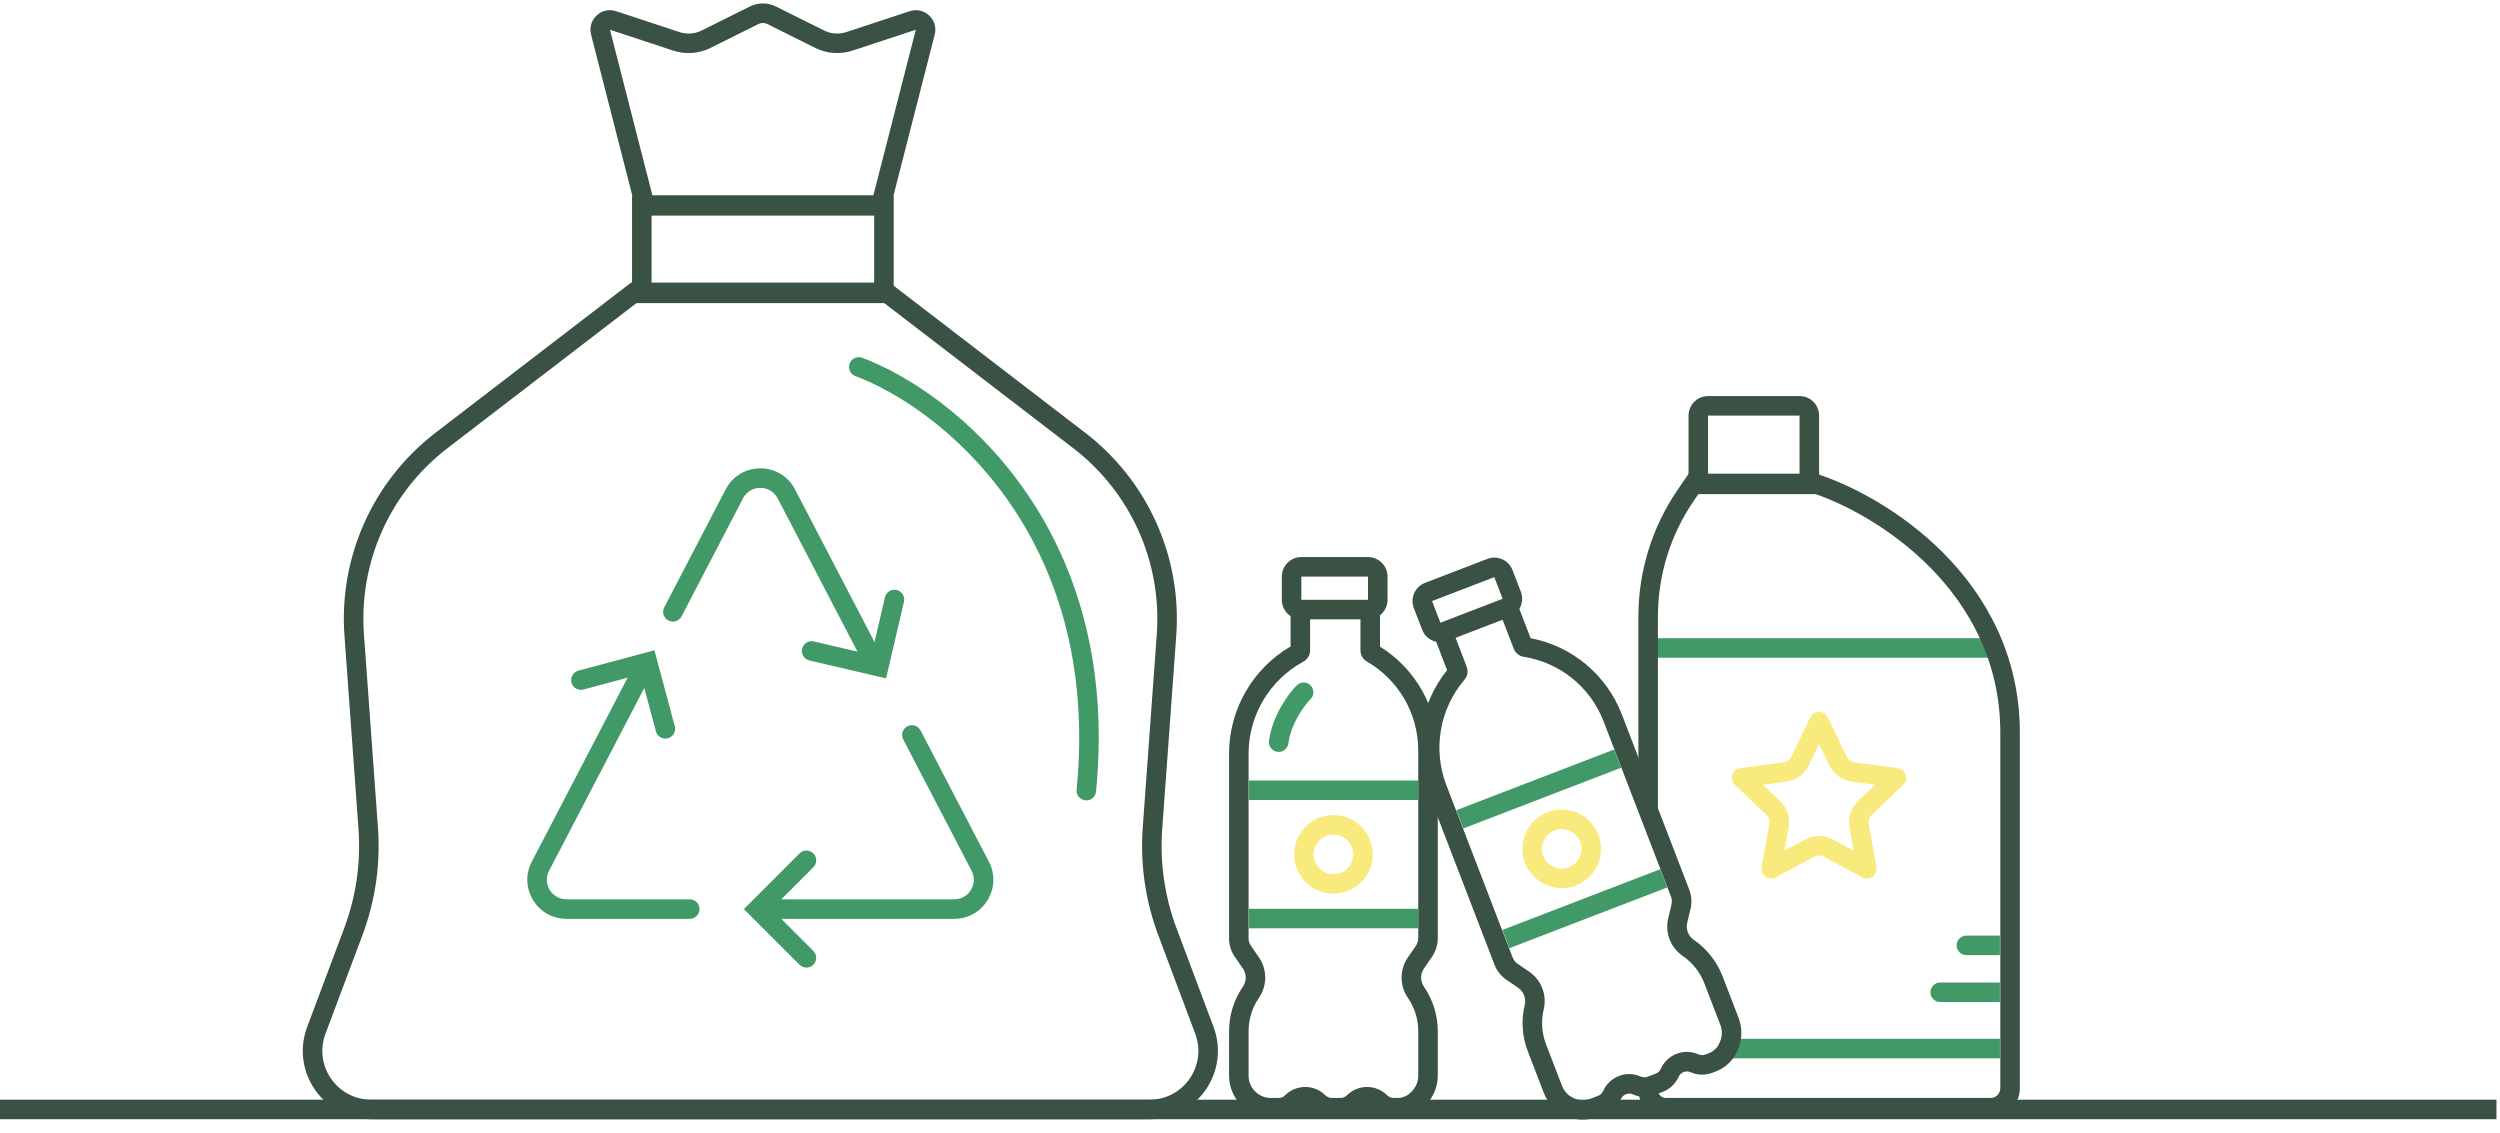 <svg width="256" height="116" viewBox="0 0 256 116" fill="none" xmlns="http://www.w3.org/2000/svg">
<path fill-rule="evenodd" clip-rule="evenodd" d="M168.77 65.352L203.793 65.352L203.793 67.352L168.77 67.352L168.77 65.352Z" fill="#409967"/>
<path fill-rule="evenodd" clip-rule="evenodd" d="M87.004 37.224C87.198 36.707 87.774 36.444 88.291 36.638C97.477 40.069 114.915 53.745 112.234 81.059C112.18 81.609 111.691 82.01 111.141 81.956C110.592 81.902 110.19 81.413 110.244 80.863C112.817 54.647 96.127 41.7 87.591 38.511C87.074 38.318 86.811 37.742 87.004 37.224Z" fill="#409967"/>
<path fill-rule="evenodd" clip-rule="evenodd" d="M79.633 51.033C78.885 49.598 76.832 49.598 76.085 51.033L69.792 63.117C69.537 63.607 68.933 63.798 68.443 63.542C67.953 63.287 67.763 62.684 68.018 62.194L74.311 50.109C75.806 47.24 79.912 47.24 81.407 50.109L90.359 67.3C90.614 67.79 90.424 68.394 89.934 68.649C89.444 68.904 88.841 68.714 88.585 68.224L79.633 51.033ZM66.355 67.552C66.845 67.807 67.035 68.41 66.78 68.9L56.226 89.166C55.532 90.497 56.499 92.089 58 92.089H70.628C71.18 92.089 71.628 92.537 71.628 93.089C71.628 93.642 71.18 94.089 70.628 94.089H58C54.997 94.089 53.065 90.905 54.452 88.242L65.006 67.977C65.261 67.487 65.865 67.296 66.355 67.552ZM92.915 74.372C93.405 74.117 94.008 74.307 94.264 74.797L101.265 88.242C102.652 90.905 100.72 94.089 97.718 94.089H77.859C77.306 94.089 76.859 93.642 76.859 93.089C76.859 92.537 77.306 92.089 77.859 92.089H97.718C99.219 92.089 100.185 90.497 99.492 89.166L92.49 75.721C92.235 75.231 92.425 74.627 92.915 74.372Z" fill="#409967"/>
<path fill-rule="evenodd" clip-rule="evenodd" d="M90.735 69.466L82.884 67.632C82.347 67.507 82.012 66.969 82.138 66.431C82.264 65.893 82.801 65.559 83.339 65.685L89.242 67.064L90.621 61.161C90.746 60.623 91.284 60.289 91.822 60.415C92.36 60.541 92.694 61.078 92.568 61.616L90.735 69.466Z" fill="#409967"/>
<path fill-rule="evenodd" clip-rule="evenodd" d="M76.171 93.09L81.872 87.39C82.262 86.999 82.895 86.999 83.286 87.39C83.676 87.78 83.676 88.413 83.286 88.804L79 93.09L83.286 97.376C83.676 97.766 83.676 98.4 83.286 98.79C82.895 99.181 82.262 99.181 81.872 98.79L76.171 93.09Z" fill="#409967"/>
<path fill-rule="evenodd" clip-rule="evenodd" d="M67.012 66.587L69.099 74.374C69.242 74.908 68.925 75.456 68.392 75.599C67.858 75.742 67.31 75.425 67.167 74.892L65.598 69.037L59.743 70.606C59.21 70.749 58.661 70.432 58.519 69.899C58.376 69.365 58.692 68.817 59.226 68.674L67.012 66.587Z" fill="#409967"/>
<path fill-rule="evenodd" clip-rule="evenodd" d="M89.435 19.995L93.779 3.045L87.292 5.184C86.04 5.597 84.676 5.499 83.496 4.912L78.566 2.456C78.285 2.317 77.955 2.317 77.674 2.456L72.743 4.912C71.564 5.499 70.2 5.597 68.948 5.184L62.461 3.045L66.805 19.995H89.435ZM90.987 21.995L95.716 3.541C96.108 2.01 94.653 0.65 93.152 1.145L86.665 3.285C85.914 3.533 85.096 3.474 84.388 3.122L79.457 0.666C78.615 0.247 77.625 0.247 76.782 0.666L71.852 3.122C71.144 3.474 70.326 3.533 69.575 3.285L63.087 1.145C61.586 0.65 60.131 2.01 60.524 3.541L65.252 21.995H90.987Z" fill="#395244"/>
<path fill-rule="evenodd" clip-rule="evenodd" d="M89.515 22.077H66.723V29.04H89.515V22.077ZM64.723 20.077V31.04H91.515V20.077H64.723Z" fill="#395244"/>
<path fill-rule="evenodd" clip-rule="evenodd" d="M65.306 30.936L45.812 45.901C39.942 50.407 36.731 57.563 37.267 64.944L38.703 84.744C38.975 88.486 38.434 92.242 37.116 95.755L33.329 105.854C32.104 109.123 34.52 112.61 38.011 112.61H117.709C121.2 112.61 123.617 109.123 122.391 105.854L118.604 95.755C117.287 92.242 116.745 88.486 117.017 84.744L118.454 64.944C118.99 57.563 115.778 50.407 109.908 45.901L90.414 30.936H65.306ZM91.093 28.936H64.627L44.594 44.315C38.19 49.231 34.687 57.037 35.272 65.089L36.709 84.888C36.959 88.343 36.46 91.81 35.244 95.053L31.457 105.152C29.741 109.728 33.124 114.61 38.011 114.61H117.709C122.597 114.61 125.98 109.728 124.264 105.152L120.477 95.053C119.261 91.81 118.761 88.343 119.012 84.888L120.449 65.089C121.033 57.037 117.53 49.231 111.126 44.315L91.093 28.936Z" fill="#395244"/>
<path fill-rule="evenodd" clip-rule="evenodd" d="M255.637 114.608L3.06791e-07 114.608L0 112.608L255.637 112.608L255.637 114.608Z" fill="#395244"/>
<path fill-rule="evenodd" clip-rule="evenodd" d="M134.154 62.998V66.598C134.154 67.08 133.891 67.523 133.467 67.752C130.009 69.626 127.855 73.243 127.855 77.175V96.089C127.855 96.356 127.937 96.616 128.088 96.836L128.919 98.044C129.774 99.286 129.774 100.927 128.919 102.17C128.226 103.176 127.855 104.369 127.855 105.591V110.15C127.855 110.755 128.096 111.335 128.524 111.763C128.952 112.191 129.532 112.431 130.137 112.431H130.939C131.184 112.431 131.418 112.334 131.591 112.161C132.733 111.02 134.583 111.02 135.724 112.161C135.897 112.334 136.132 112.431 136.376 112.431H137.268C137.513 112.431 137.748 112.334 137.921 112.161C139.062 111.02 140.912 111.02 142.053 112.161C142.226 112.334 142.461 112.431 142.706 112.431H143.108C143.61 112.431 144.091 112.232 144.446 111.877L144.56 111.763C144.988 111.335 145.228 110.755 145.228 110.15V105.591C145.228 104.369 144.857 103.176 144.164 102.17C143.309 100.927 143.309 99.286 144.164 98.044L144.983 96.854C145.143 96.623 145.228 96.348 145.228 96.067V76.849C145.228 73.09 143.222 69.618 139.967 67.739C139.562 67.506 139.313 67.074 139.313 66.607V62.998H141.313V66.214C144.983 68.492 147.228 72.511 147.228 76.849V96.067C147.228 96.753 147.02 97.423 146.631 97.988L145.812 99.178C145.427 99.737 145.427 100.476 145.812 101.036C146.734 102.376 147.228 103.964 147.228 105.591V110.15C147.228 111.285 146.777 112.374 145.974 113.177L145.86 113.291C145.13 114.021 144.14 114.431 143.108 114.431H142.706C141.931 114.431 141.187 114.124 140.639 113.576C140.279 113.215 139.695 113.215 139.335 113.576C138.787 114.124 138.043 114.431 137.268 114.431H136.376C135.601 114.431 134.858 114.124 134.31 113.576C133.95 113.215 133.366 113.215 133.006 113.576C132.458 114.124 131.714 114.431 130.939 114.431H130.137C129.002 114.431 127.912 113.98 127.11 113.177C126.307 112.374 125.855 111.285 125.855 110.15V105.591C125.855 103.964 126.349 102.376 127.272 101.036C127.657 100.476 127.657 99.737 127.272 99.178L126.44 97.97C126.059 97.417 125.855 96.76 125.855 96.089V77.175C125.855 72.647 128.262 68.471 132.154 66.196V62.998H134.154Z" fill="#395244"/>
<path fill-rule="evenodd" clip-rule="evenodd" d="M134.198 70.182C134.589 70.573 134.589 71.206 134.199 71.597C133.568 72.228 132.202 74.068 131.929 76.13C131.856 76.678 131.354 77.063 130.806 76.99C130.259 76.917 129.874 76.415 129.946 75.867C130.298 73.217 131.973 70.995 132.784 70.183C133.175 69.792 133.808 69.792 134.198 70.182Z" fill="#409967"/>
<path fill-rule="evenodd" clip-rule="evenodd" d="M145.206 81.923L127.883 81.923L127.883 79.923L145.206 79.923L145.206 81.923Z" fill="#409967"/>
<path fill-rule="evenodd" clip-rule="evenodd" d="M166.011 78.612L149.843 84.832L149.125 82.966L165.293 76.746L166.011 78.612Z" fill="#409967"/>
<path fill-rule="evenodd" clip-rule="evenodd" d="M145.206 95.059L127.883 95.059L127.883 93.059L145.206 93.059L145.206 95.059Z" fill="#409967"/>
<path fill-rule="evenodd" clip-rule="evenodd" d="M170.731 90.872L154.562 97.092L153.844 95.226L170.013 89.005L170.731 90.872Z" fill="#409967"/>
<path fill-rule="evenodd" clip-rule="evenodd" d="M136.542 89.514C137.659 89.514 138.565 88.609 138.565 87.491C138.565 86.374 137.659 85.469 136.542 85.469C135.425 85.469 134.52 86.374 134.52 87.491C134.52 88.609 135.425 89.514 136.542 89.514ZM136.542 91.514C138.764 91.514 140.565 89.713 140.565 87.491C140.565 85.27 138.764 83.469 136.542 83.469C134.321 83.469 132.52 85.27 132.52 87.491C132.52 89.713 134.321 91.514 136.542 91.514Z" fill="#F9EA7E"/>
<path fill-rule="evenodd" clip-rule="evenodd" d="M160.648 88.809C161.69 88.408 162.21 87.238 161.809 86.195C161.408 85.153 160.238 84.632 159.195 85.034C158.153 85.435 157.633 86.605 158.034 87.648C158.435 88.69 159.605 89.21 160.648 88.809ZM161.366 90.676C163.439 89.878 164.474 87.55 163.676 85.477C162.878 83.403 160.551 82.369 158.477 83.167C156.404 83.965 155.369 86.292 156.167 88.366C156.965 90.439 159.292 91.474 161.366 90.676Z" fill="#F9EA7E"/>
<path fill-rule="evenodd" clip-rule="evenodd" d="M140.085 59.043L133.257 59.043V61.419L140.085 61.419V59.043ZM133.257 57.043C132.153 57.043 131.257 57.938 131.257 59.043V61.419C131.257 62.524 132.153 63.419 133.257 63.419H140.085C141.19 63.419 142.085 62.524 142.085 61.419V59.043C142.085 57.938 141.19 57.043 140.085 57.043H133.257Z" fill="#395244"/>
<path fill-rule="evenodd" clip-rule="evenodd" d="M153.016 59.098L146.643 61.55L147.497 63.768L153.869 61.316L153.016 59.098ZM145.925 59.683C144.894 60.08 144.38 61.237 144.777 62.268L145.63 64.486C146.027 65.517 147.184 66.031 148.215 65.635L154.587 63.183C155.618 62.786 156.132 61.629 155.736 60.598L154.883 58.38C154.486 57.349 153.329 56.835 152.298 57.232L145.925 59.683Z" fill="#395244"/>
<path fill-rule="evenodd" clip-rule="evenodd" d="M172.921 48.502H185.96L186.11 48.55C189.581 49.673 194.732 52.323 199.031 56.66C203.345 61.013 206.832 67.101 206.832 75.05V111.434C206.832 113.092 205.488 114.431 203.832 114.431H170.591C169.033 114.431 167.77 113.168 167.77 111.61H169.77C169.77 112.064 170.138 112.431 170.591 112.431H203.832C204.386 112.431 204.832 111.984 204.832 111.434V75.05C204.832 67.742 201.642 62.136 197.611 58.068C193.625 54.047 188.848 51.566 185.642 50.502H173.976L173.439 51.286C171.049 54.779 169.77 58.913 169.77 63.145V83.127H167.77V63.145C167.77 58.51 169.171 53.982 171.789 50.157L172.921 48.502Z" fill="#395244"/>
<path fill-rule="evenodd" clip-rule="evenodd" d="M176.703 106.373H204.796V108.373H176.703V106.373Z" fill="#409967"/>
<path fill-rule="evenodd" clip-rule="evenodd" d="M197.676 101.608C197.676 101.056 198.123 100.608 198.676 100.608H204.792V102.608H198.676C198.123 102.608 197.676 102.161 197.676 101.608Z" fill="#409967"/>
<path fill-rule="evenodd" clip-rule="evenodd" d="M200.359 96.804C200.359 96.251 200.807 95.804 201.359 95.804L204.79 95.804L204.79 97.804L201.359 97.804C200.807 97.804 200.359 97.356 200.359 96.804Z" fill="#409967"/>
<path fill-rule="evenodd" clip-rule="evenodd" d="M186.27 76.196L185.224 78.366C184.787 79.273 183.923 79.901 182.925 80.036L180.538 80.361L182.279 82.026C183.006 82.723 183.336 83.737 183.157 84.728L182.727 87.1L184.85 85.959C185.737 85.482 186.804 85.482 187.691 85.959L189.813 87.1L189.384 84.728C189.204 83.737 189.534 82.723 190.262 82.026L192.003 80.361L189.615 80.036C188.617 79.901 187.754 79.273 187.316 78.366L186.27 76.196ZM187.171 73.458C186.807 72.704 185.733 72.704 185.369 73.458L183.422 77.498C183.276 77.8 182.989 78.009 182.656 78.054L178.213 78.658C177.383 78.771 177.051 79.793 177.656 80.371L180.896 83.471C181.139 83.704 181.248 84.042 181.189 84.372L180.39 88.784C180.24 89.609 181.11 90.24 181.847 89.844L185.797 87.72C186.092 87.561 186.448 87.561 186.744 87.72L190.693 89.844C191.431 90.24 192.3 89.609 192.151 88.784L191.352 84.372C191.292 84.042 191.402 83.704 191.644 83.471L194.884 80.371C195.489 79.793 195.157 78.771 194.328 78.658L189.884 78.054C189.552 78.009 189.264 77.8 189.118 77.498L187.171 73.458Z" fill="#F9EA7E"/>
<path fill-rule="evenodd" clip-rule="evenodd" d="M184.275 42.558L174.906 42.558V48.6H184.275V42.558ZM174.906 40.558C173.801 40.558 172.906 41.453 172.906 42.558V50.6H186.275V42.558C186.275 41.453 185.38 40.558 184.275 40.558H174.906Z" fill="#395244"/>
<path fill-rule="evenodd" clip-rule="evenodd" d="M148.898 64.918L150.191 68.278C150.364 68.727 150.277 69.235 149.964 69.602C147.41 72.592 146.698 76.741 148.11 80.411L154.901 98.063C154.997 98.312 155.166 98.527 155.386 98.677L156.596 99.506C157.84 100.359 158.429 101.89 158.077 103.357C157.792 104.545 157.874 105.792 158.313 106.932L159.95 111.187C160.167 111.751 160.6 112.207 161.153 112.453C161.706 112.698 162.334 112.714 162.899 112.497L163.647 112.209C163.876 112.121 164.06 111.946 164.159 111.723C164.814 110.248 166.541 109.583 168.016 110.239C168.24 110.338 168.493 110.344 168.722 110.257L169.554 109.936C169.783 109.849 169.967 109.674 170.066 109.45C170.721 107.975 172.448 107.311 173.923 107.966C174.147 108.065 174.401 108.072 174.629 107.984L175.004 107.84C175.473 107.659 175.85 107.3 176.054 106.842L176.12 106.695C176.365 106.142 176.381 105.514 176.164 104.949L174.527 100.694C174.089 99.554 173.314 98.573 172.306 97.883C171.062 97.03 170.473 95.499 170.825 94.032L171.162 92.628C171.227 92.354 171.208 92.067 171.107 91.805L164.207 73.869C162.857 70.361 159.738 67.84 156.025 67.256C155.564 67.183 155.176 66.87 155.009 66.434L153.713 63.065L155.579 62.347L156.734 65.349C160.977 66.157 164.516 69.102 166.074 73.151L172.974 91.087C173.22 91.727 173.267 92.427 173.106 93.094L172.769 94.499C172.611 95.159 172.876 95.849 173.436 96.233C174.779 97.153 175.81 98.458 176.394 99.976L178.031 104.231C178.439 105.29 178.409 106.469 177.947 107.507L177.882 107.654C177.463 108.597 176.686 109.336 175.722 109.706L175.347 109.851C174.624 110.129 173.819 110.109 173.111 109.794C172.646 109.587 172.101 109.797 171.894 110.262C171.579 110.97 170.996 111.525 170.273 111.803L169.44 112.123C168.717 112.402 167.912 112.381 167.204 112.066C166.738 111.86 166.193 112.069 165.987 112.535C165.672 113.243 165.089 113.797 164.365 114.076L163.617 114.364C162.557 114.771 161.379 114.741 160.341 114.28C159.303 113.819 158.491 112.965 158.083 111.905L156.447 107.65C155.862 106.132 155.753 104.472 156.133 102.89C156.291 102.23 156.026 101.54 155.466 101.156L154.256 100.327C153.702 99.948 153.276 99.408 153.034 98.781L146.243 81.129C144.617 76.903 145.364 72.141 148.18 68.621L147.032 65.636L148.898 64.918Z" fill="#395244"/>
</svg>
